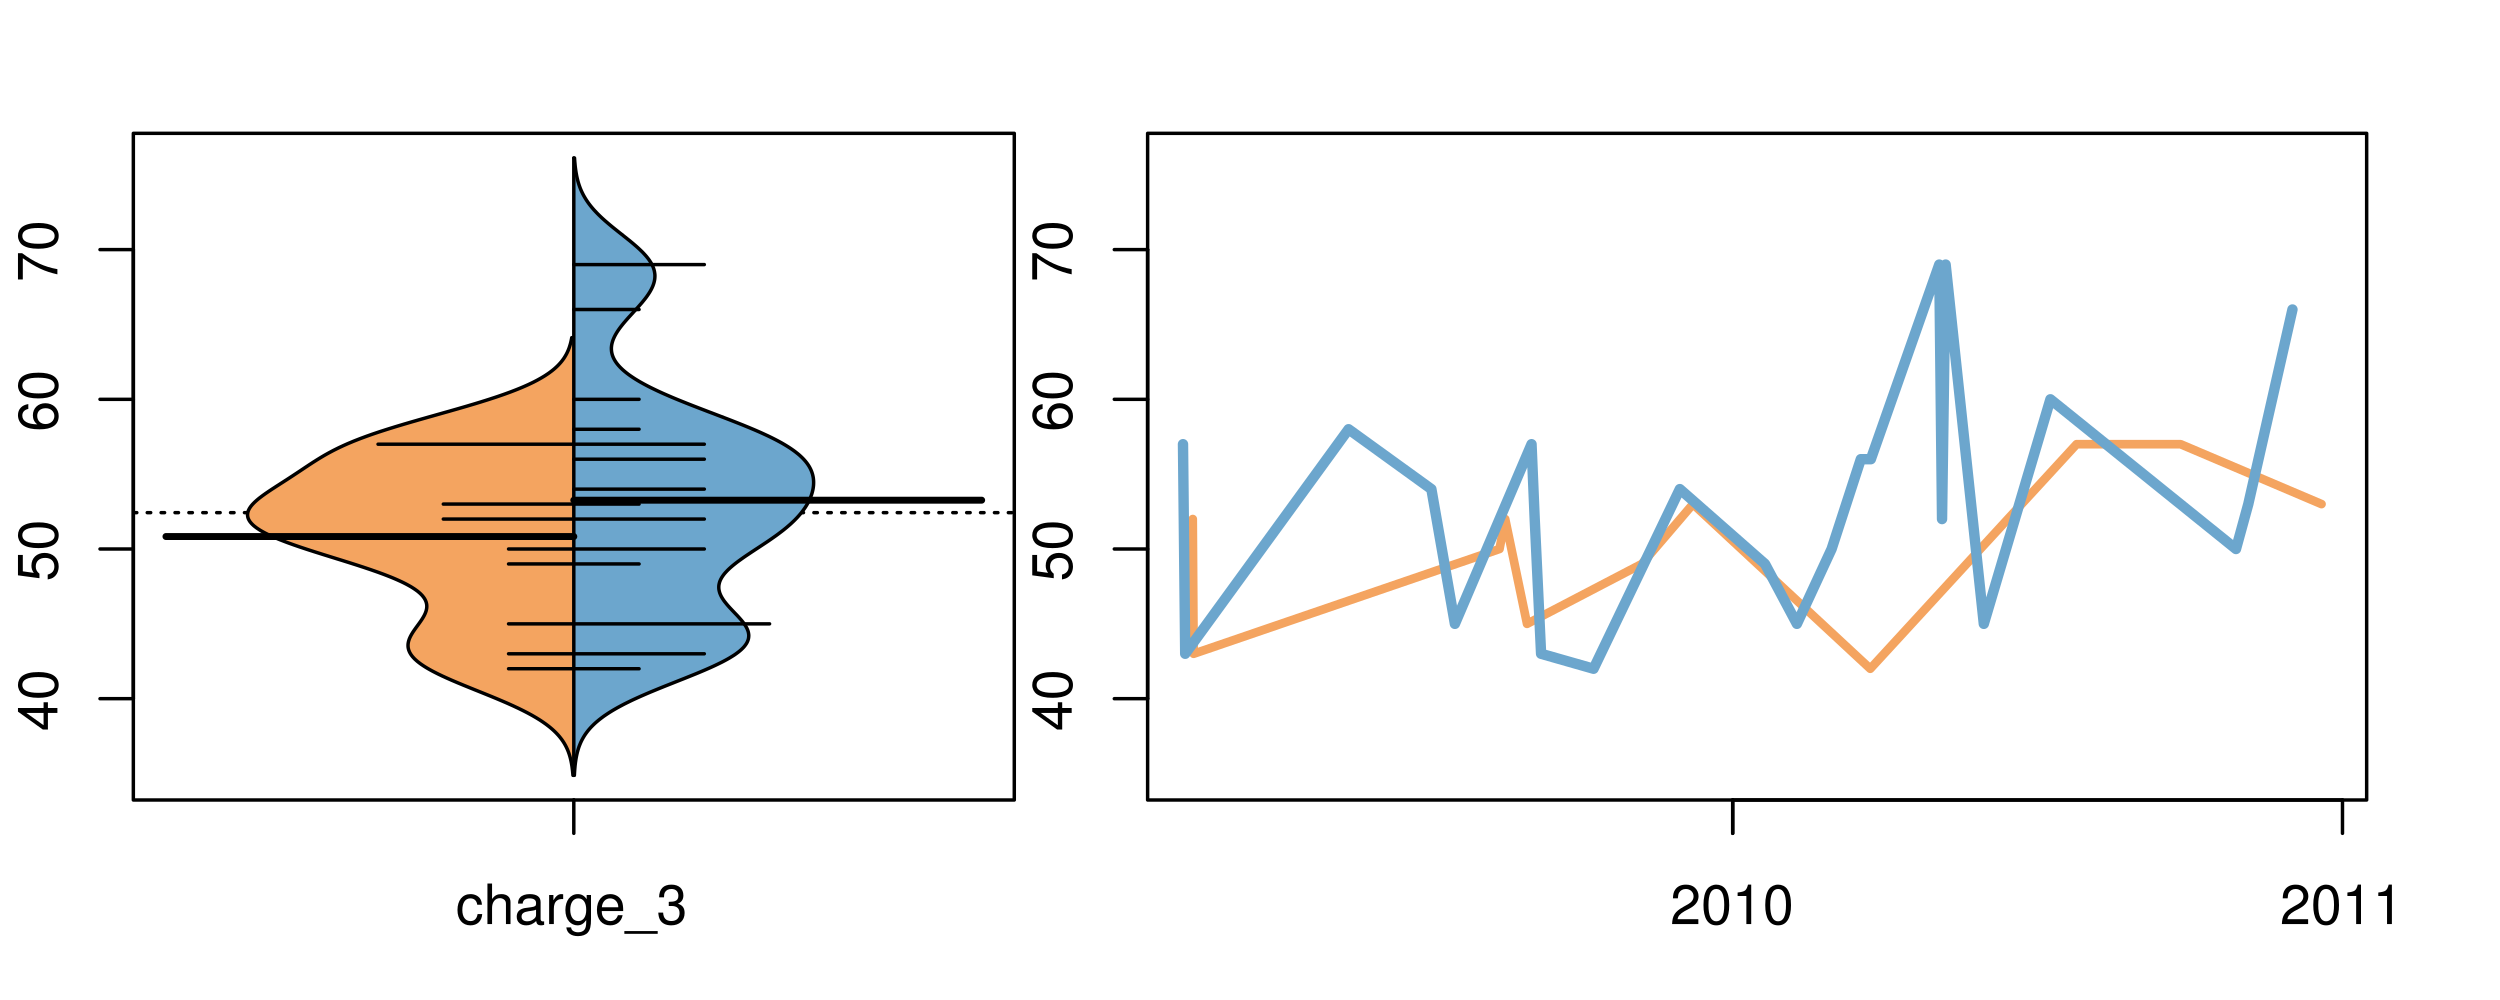 <?xml version="1.0" encoding="UTF-8"?>
<svg xmlns="http://www.w3.org/2000/svg" xmlns:xlink="http://www.w3.org/1999/xlink" width="540pt" height="216pt" viewBox="0 0 540 216" version="1.1">
<defs>
<g>
<symbol overflow="visible" id="glyph0-0">
<path style="stroke:none;" d="M -2.047 -3.922 L 0 -3.922 L 0 -4.984 L -2.047 -4.984 L -2.047 -6.234 L -2.984 -6.234 L -2.984 -4.984 L -8.516 -4.984 L -8.516 -4.203 L -3.156 -0.344 L -2.047 -0.344 Z M -2.984 -3.922 L -2.984 -1.266 L -6.703 -3.922 Z M -2.984 -3.922 "/>
</symbol>
<symbol overflow="visible" id="glyph0-1">
<path style="stroke:none;" d="M -8.516 -3.297 C -8.516 -2.516 -8.156 -1.781 -7.578 -1.344 C -6.828 -0.797 -5.688 -0.516 -4.109 -0.516 C -1.25 -0.516 0.281 -1.469 0.281 -3.297 C 0.281 -5.094 -1.25 -6.078 -4.047 -6.078 C -5.703 -6.078 -6.797 -5.812 -7.578 -5.25 C -8.172 -4.812 -8.516 -4.109 -8.516 -3.297 Z M -7.578 -3.297 C -7.578 -4.438 -6.422 -5 -4.141 -5 C -1.734 -5 -0.594 -4.453 -0.594 -3.281 C -0.594 -2.156 -1.781 -1.594 -4.109 -1.594 C -6.438 -1.594 -7.578 -2.156 -7.578 -3.297 Z M -7.578 -3.297 "/>
</symbol>
<symbol overflow="visible" id="glyph0-2">
<path style="stroke:none;" d="M -8.516 -5.719 L -8.516 -1.312 L -3.875 -0.688 L -3.875 -1.656 C -4.469 -2.141 -4.672 -2.562 -4.672 -3.219 C -4.672 -4.359 -3.891 -5.078 -2.625 -5.078 C -1.406 -5.078 -0.656 -4.375 -0.656 -3.219 C -0.656 -2.297 -1.125 -1.734 -2.094 -1.469 L -2.094 -0.422 C -1.391 -0.562 -1.062 -0.688 -0.75 -0.938 C -0.094 -1.422 0.281 -2.281 0.281 -3.234 C 0.281 -4.953 -0.969 -6.156 -2.766 -6.156 C -4.453 -6.156 -5.609 -5.047 -5.609 -3.406 C -5.609 -2.812 -5.453 -2.328 -5.094 -1.844 L -7.469 -2.172 L -7.469 -5.719 Z M -8.516 -5.719 "/>
</symbol>
<symbol overflow="visible" id="glyph0-3">
<path style="stroke:none;" d="M -6.281 -5.969 C -7.688 -5.766 -8.516 -4.859 -8.516 -3.562 C -8.516 -2.625 -8.047 -1.781 -7.297 -1.281 C -6.469 -0.75 -5.422 -0.516 -3.875 -0.516 C -2.453 -0.516 -1.531 -0.734 -0.781 -1.234 C -0.094 -1.688 0.281 -2.438 0.281 -3.375 C 0.281 -4.984 -0.922 -6.156 -2.594 -6.156 C -4.172 -6.156 -5.297 -5.078 -5.297 -3.547 C -5.297 -2.719 -4.969 -2.047 -4.344 -1.594 C -6.422 -1.609 -7.578 -2.281 -7.578 -3.484 C -7.578 -4.234 -7.109 -4.75 -6.281 -4.922 Z M -4.359 -3.422 C -4.359 -4.438 -3.641 -5.078 -2.516 -5.078 C -1.438 -5.078 -0.656 -4.359 -0.656 -3.391 C -0.656 -2.406 -1.469 -1.656 -2.562 -1.656 C -3.625 -1.656 -4.359 -2.375 -4.359 -3.422 Z M -4.359 -3.422 "/>
</symbol>
<symbol overflow="visible" id="glyph0-4">
<path style="stroke:none;" d="M -8.516 -6.234 L -8.516 -0.547 L -7.469 -0.547 L -7.469 -5.141 C -4.578 -3.125 -2.797 -2.297 0 -1.656 L 0 -2.781 C -2.719 -3.25 -5.062 -4.312 -7.625 -6.234 Z M -8.516 -6.234 "/>
</symbol>
<symbol overflow="visible" id="glyph0-5">
<path style="stroke:none;" d="M -8.75 -5.938 L -8.75 -4.938 L -5.5 -4.938 C -6.125 -4.531 -6.469 -3.859 -6.469 -3.016 C -6.469 -1.375 -5.156 -0.312 -3.156 -0.312 C -1.031 -0.312 0.281 -1.359 0.281 -3.047 C 0.281 -3.906 -0.047 -4.516 -0.828 -5.047 L 0 -5.047 L 0 -5.938 Z M -5.531 -3.188 C -5.531 -4.266 -4.578 -4.938 -3.078 -4.938 C -1.625 -4.938 -0.656 -4.25 -0.656 -3.188 C -0.656 -2.094 -1.625 -1.359 -3.094 -1.359 C -4.562 -1.359 -5.531 -2.094 -5.531 -3.188 Z M -5.531 -3.188 "/>
</symbol>
<symbol overflow="visible" id="glyph0-6">
<path style="stroke:none;" d="M -6.281 -3.094 L -6.281 -2.047 L -7.266 -2.047 C -7.688 -2.047 -7.906 -2.297 -7.906 -2.75 C -7.906 -2.828 -7.906 -2.875 -7.891 -3.094 L -8.719 -3.094 C -8.766 -2.875 -8.781 -2.734 -8.781 -2.531 C -8.781 -1.609 -8.25 -1.062 -7.359 -1.062 L -6.281 -1.062 L -6.281 -0.219 L -5.469 -0.219 L -5.469 -1.062 L 0 -1.062 L 0 -2.047 L -5.469 -2.047 L -5.469 -3.094 Z M -6.281 -3.094 "/>
</symbol>
<symbol overflow="visible" id="glyph0-7">
<path style="stroke:none;" d="M 1.516 -6.938 L 1.516 0.266 L 2.109 0.266 L 2.109 -6.938 Z M 1.516 -6.938 "/>
</symbol>
<symbol overflow="visible" id="glyph0-8">
<path style="stroke:none;" d="M -6.469 -3.266 C -6.469 -1.5 -5.203 -0.438 -3.094 -0.438 C -0.984 -0.438 0.281 -1.484 0.281 -3.281 C 0.281 -5.047 -0.984 -6.125 -3.047 -6.125 C -5.219 -6.125 -6.469 -5.078 -6.469 -3.266 Z M -5.547 -3.281 C -5.547 -4.406 -4.625 -5.078 -3.062 -5.078 C -1.578 -5.078 -0.641 -4.375 -0.641 -3.281 C -0.641 -2.156 -1.578 -1.469 -3.094 -1.469 C -4.609 -1.469 -5.547 -2.156 -5.547 -3.281 Z M -5.547 -3.281 "/>
</symbol>
<symbol overflow="visible" id="glyph0-9">
<path style="stroke:none;" d="M -8.75 -1.828 L -8.75 -0.812 L 0 -0.812 L 0 -1.828 Z M -8.75 -1.828 "/>
</symbol>
<symbol overflow="visible" id="glyph0-10">
<path style="stroke:none;" d="M -1.25 -2.297 L -1.25 -1.047 L 0 -1.047 L 0 -2.297 Z M -1.25 -2.297 "/>
</symbol>
<symbol overflow="visible" id="glyph0-11">
<path style="stroke:none;" d="M -3.906 -2.656 L -3.906 -3.234 C -3.906 -4.391 -3.391 -4.984 -2.359 -4.984 C -1.297 -4.984 -0.656 -4.328 -0.656 -3.234 C -0.656 -2.078 -1.234 -1.516 -2.469 -1.438 L -2.469 -0.391 C -1.781 -0.438 -1.344 -0.547 -0.953 -0.75 C -0.141 -1.188 0.281 -2.031 0.281 -3.188 C 0.281 -4.938 -0.766 -6.078 -2.375 -6.078 C -3.453 -6.078 -4.062 -5.656 -4.406 -4.625 C -4.719 -5.422 -5.312 -5.812 -6.172 -5.812 C -7.625 -5.812 -8.516 -4.844 -8.516 -3.234 C -8.516 -1.516 -7.578 -0.594 -5.766 -0.562 L -5.766 -1.625 C -6.281 -1.625 -6.562 -1.688 -6.828 -1.812 C -7.297 -2.047 -7.578 -2.578 -7.578 -3.234 C -7.578 -4.172 -7.031 -4.734 -6.125 -4.734 C -5.531 -4.734 -5.172 -4.531 -4.984 -4.062 C -4.859 -3.766 -4.812 -3.391 -4.797 -2.656 Z M -3.906 -2.656 "/>
</symbol>
<symbol overflow="visible" id="glyph0-12">
<path style="stroke:none;" d="M 0 -3.422 L -6.281 -5.828 L -6.281 -4.703 L -1.188 -2.922 L -6.281 -1.25 L -6.281 -0.125 L 0 -2.328 Z M 0 -3.422 "/>
</symbol>
<symbol overflow="visible" id="glyph0-13">
<path style="stroke:none;" d="M -0.594 -6.422 C -0.562 -6.312 -0.562 -6.266 -0.562 -6.203 C -0.562 -5.859 -0.75 -5.656 -1.062 -5.656 L -4.75 -5.656 C -5.875 -5.656 -6.469 -4.844 -6.469 -3.297 C -6.469 -2.391 -6.203 -1.625 -5.734 -1.219 C -5.406 -0.922 -5.047 -0.797 -4.422 -0.781 L -4.422 -1.781 C -5.203 -1.875 -5.547 -2.328 -5.547 -3.266 C -5.547 -4.156 -5.203 -4.672 -4.609 -4.672 L -4.344 -4.672 C -3.922 -4.672 -3.75 -4.422 -3.641 -3.625 C -3.469 -2.203 -3.422 -1.984 -3.266 -1.609 C -2.969 -0.875 -2.406 -0.5 -1.578 -0.5 C -0.438 -0.5 0.281 -1.297 0.281 -2.562 C 0.281 -3.359 0 -4 -0.641 -4.703 C -0.016 -4.781 0.281 -5.094 0.281 -5.734 C 0.281 -5.938 0.25 -6.094 0.172 -6.422 Z M -1.984 -4.672 C -1.641 -4.672 -1.438 -4.578 -1.156 -4.266 C -0.797 -3.859 -0.594 -3.375 -0.594 -2.781 C -0.594 -2 -0.969 -1.547 -1.609 -1.547 C -2.266 -1.547 -2.609 -1.984 -2.766 -3.062 C -2.906 -4.109 -2.953 -4.328 -3.109 -4.672 Z M -1.984 -4.672 "/>
</symbol>
<symbol overflow="visible" id="glyph0-14">
<path style="stroke:none;" d="M 0 -5.781 L -6.281 -5.781 L -6.281 -4.781 L -2.719 -4.781 C -1.438 -4.781 -0.594 -4.109 -0.594 -3.078 C -0.594 -2.281 -1.078 -1.781 -1.844 -1.781 L -6.281 -1.781 L -6.281 -0.781 L -1.438 -0.781 C -0.391 -0.781 0.281 -1.562 0.281 -2.781 C 0.281 -3.703 -0.047 -4.297 -0.875 -4.891 L 0 -4.891 Z M 0 -5.781 "/>
</symbol>
<symbol overflow="visible" id="glyph0-15">
<path style="stroke:none;" d="M -2.812 -6.156 C -3.766 -6.156 -4.344 -6.078 -4.812 -5.906 C -5.844 -5.5 -6.469 -4.531 -6.469 -3.359 C -6.469 -1.609 -5.125 -0.484 -3.062 -0.484 C -1 -0.484 0.281 -1.578 0.281 -3.344 C 0.281 -4.781 -0.547 -5.766 -1.906 -6.031 L -1.906 -5.016 C -1.078 -4.734 -0.641 -4.172 -0.641 -3.375 C -0.641 -2.734 -0.938 -2.203 -1.469 -1.859 C -1.828 -1.625 -2.188 -1.531 -2.812 -1.531 Z M -3.625 -1.547 C -4.781 -1.625 -5.547 -2.344 -5.547 -3.344 C -5.547 -4.328 -4.734 -5.094 -3.703 -5.094 C -3.672 -5.094 -3.641 -5.094 -3.625 -5.078 Z M -3.625 -1.547 "/>
</symbol>
<symbol overflow="visible" id="glyph1-0">
<path style="stroke:none;" d="M 5.656 -4.172 C 5.609 -4.781 5.469 -5.188 5.234 -5.531 C 4.797 -6.125 4.047 -6.469 3.172 -6.469 C 1.469 -6.469 0.375 -5.125 0.375 -3.031 C 0.375 -1.016 1.453 0.281 3.156 0.281 C 4.656 0.281 5.609 -0.625 5.719 -2.156 L 4.719 -2.156 C 4.547 -1.156 4.031 -0.641 3.188 -0.641 C 2.078 -0.641 1.422 -1.547 1.422 -3.031 C 1.422 -4.609 2.062 -5.547 3.156 -5.547 C 4 -5.547 4.531 -5.047 4.641 -4.172 Z M 5.656 -4.172 "/>
</symbol>
<symbol overflow="visible" id="glyph1-1">
<path style="stroke:none;" d="M 0.844 -8.75 L 0.844 0 L 1.844 0 L 1.844 -3.469 C 1.844 -4.75 2.516 -5.594 3.547 -5.594 C 3.859 -5.594 4.188 -5.484 4.422 -5.297 C 4.719 -5.094 4.844 -4.797 4.844 -4.359 L 4.844 0 L 5.828 0 L 5.828 -4.75 C 5.828 -5.812 5.078 -6.469 3.859 -6.469 C 2.969 -6.469 2.422 -6.188 1.844 -5.422 L 1.844 -8.75 Z M 0.844 -8.75 "/>
</symbol>
<symbol overflow="visible" id="glyph1-2">
<path style="stroke:none;" d="M 6.422 -0.594 C 6.312 -0.562 6.266 -0.562 6.203 -0.562 C 5.859 -0.562 5.656 -0.75 5.656 -1.062 L 5.656 -4.75 C 5.656 -5.875 4.844 -6.469 3.297 -6.469 C 2.391 -6.469 1.625 -6.203 1.219 -5.734 C 0.922 -5.406 0.797 -5.047 0.781 -4.422 L 1.781 -4.422 C 1.875 -5.203 2.328 -5.547 3.266 -5.547 C 4.156 -5.547 4.672 -5.203 4.672 -4.609 L 4.672 -4.344 C 4.672 -3.922 4.422 -3.75 3.625 -3.641 C 2.203 -3.469 1.984 -3.422 1.609 -3.266 C 0.875 -2.969 0.5 -2.406 0.5 -1.578 C 0.5 -0.438 1.297 0.281 2.562 0.281 C 3.359 0.281 4 0 4.703 -0.641 C 4.781 -0.016 5.094 0.281 5.734 0.281 C 5.938 0.281 6.094 0.25 6.422 0.172 Z M 4.672 -1.984 C 4.672 -1.641 4.578 -1.438 4.266 -1.156 C 3.859 -0.797 3.375 -0.594 2.781 -0.594 C 2 -0.594 1.547 -0.969 1.547 -1.609 C 1.547 -2.266 1.984 -2.609 3.062 -2.766 C 4.109 -2.906 4.328 -2.953 4.672 -3.109 Z M 4.672 -1.984 "/>
</symbol>
<symbol overflow="visible" id="glyph1-3">
<path style="stroke:none;" d="M 0.828 -6.281 L 0.828 0 L 1.844 0 L 1.844 -3.266 C 1.844 -4.156 2.062 -4.75 2.547 -5.094 C 2.859 -5.328 3.156 -5.406 3.859 -5.406 L 3.859 -6.438 C 3.688 -6.453 3.594 -6.469 3.469 -6.469 C 2.812 -6.469 2.328 -6.078 1.75 -5.141 L 1.75 -6.281 Z M 0.828 -6.281 "/>
</symbol>
<symbol overflow="visible" id="glyph1-4">
<path style="stroke:none;" d="M 4.938 -6.281 L 4.938 -5.375 C 4.438 -6.125 3.828 -6.469 3.031 -6.469 C 1.422 -6.469 0.344 -5.078 0.344 -3.031 C 0.344 -2 0.625 -1.156 1.141 -0.562 C 1.609 -0.031 2.281 0.281 2.938 0.281 C 3.734 0.281 4.281 -0.062 4.844 -0.859 L 4.844 -0.531 C 4.844 0.328 4.734 0.844 4.484 1.188 C 4.219 1.562 3.703 1.781 3.094 1.781 C 2.641 1.781 2.234 1.656 1.953 1.438 C 1.734 1.266 1.625 1.094 1.578 0.719 L 0.547 0.719 C 0.656 1.906 1.578 2.609 3.062 2.609 C 4 2.609 4.797 2.312 5.203 1.812 C 5.688 1.234 5.875 0.438 5.875 -1.031 L 5.875 -6.281 Z M 3.125 -5.547 C 4.219 -5.547 4.844 -4.625 4.844 -3.062 C 4.844 -1.562 4.203 -0.641 3.141 -0.641 C 2.047 -0.641 1.391 -1.578 1.391 -3.094 C 1.391 -4.609 2.062 -5.547 3.125 -5.547 Z M 3.125 -5.547 "/>
</symbol>
<symbol overflow="visible" id="glyph1-5">
<path style="stroke:none;" d="M 6.156 -2.812 C 6.156 -3.766 6.078 -4.344 5.906 -4.812 C 5.5 -5.844 4.531 -6.469 3.359 -6.469 C 1.609 -6.469 0.484 -5.125 0.484 -3.062 C 0.484 -1 1.578 0.281 3.344 0.281 C 4.781 0.281 5.766 -0.547 6.031 -1.906 L 5.016 -1.906 C 4.734 -1.078 4.172 -0.641 3.375 -0.641 C 2.734 -0.641 2.203 -0.938 1.859 -1.469 C 1.625 -1.828 1.531 -2.188 1.531 -2.812 Z M 1.547 -3.625 C 1.625 -4.781 2.344 -5.547 3.344 -5.547 C 4.328 -5.547 5.094 -4.734 5.094 -3.703 C 5.094 -3.672 5.094 -3.641 5.078 -3.625 Z M 1.547 -3.625 "/>
</symbol>
<symbol overflow="visible" id="glyph1-6">
<path style="stroke:none;" d="M 6.938 1.516 L -0.266 1.516 L -0.266 2.109 L 6.938 2.109 Z M 6.938 1.516 "/>
</symbol>
<symbol overflow="visible" id="glyph1-7">
<path style="stroke:none;" d="M 2.656 -3.906 L 3.234 -3.906 C 4.391 -3.906 4.984 -3.391 4.984 -2.359 C 4.984 -1.297 4.328 -0.656 3.234 -0.656 C 2.078 -0.656 1.516 -1.234 1.438 -2.469 L 0.391 -2.469 C 0.438 -1.781 0.547 -1.344 0.75 -0.953 C 1.188 -0.141 2.031 0.281 3.188 0.281 C 4.938 0.281 6.078 -0.766 6.078 -2.375 C 6.078 -3.453 5.656 -4.062 4.625 -4.406 C 5.422 -4.719 5.812 -5.312 5.812 -6.172 C 5.812 -7.625 4.844 -8.516 3.234 -8.516 C 1.516 -8.516 0.594 -7.578 0.562 -5.766 L 1.625 -5.766 C 1.625 -6.281 1.688 -6.562 1.812 -6.828 C 2.047 -7.297 2.578 -7.578 3.234 -7.578 C 4.172 -7.578 4.734 -7.031 4.734 -6.125 C 4.734 -5.531 4.531 -5.172 4.062 -4.984 C 3.766 -4.859 3.391 -4.812 2.656 -4.797 Z M 2.656 -3.906 "/>
</symbol>
<symbol overflow="visible" id="glyph1-8">
<path style="stroke:none;" d="M 6.078 -1.047 L 1.594 -1.047 C 1.703 -1.734 2.094 -2.188 3.125 -2.797 L 4.328 -3.438 C 5.516 -4.094 6.125 -4.969 6.125 -6.016 C 6.125 -6.719 5.844 -7.375 5.344 -7.844 C 4.844 -8.297 4.219 -8.516 3.406 -8.516 C 2.328 -8.516 1.531 -8.125 1.062 -7.406 C 0.75 -6.953 0.625 -6.422 0.594 -5.562 L 1.656 -5.562 C 1.688 -6.125 1.766 -6.484 1.906 -6.75 C 2.188 -7.266 2.734 -7.578 3.375 -7.578 C 4.328 -7.578 5.047 -6.906 5.047 -5.984 C 5.047 -5.312 4.656 -4.734 3.906 -4.312 L 2.797 -3.688 C 1.016 -2.672 0.5 -1.875 0.406 0 L 6.078 0 Z M 6.078 -1.047 "/>
</symbol>
<symbol overflow="visible" id="glyph1-9">
<path style="stroke:none;" d="M 3.297 -8.516 C 2.516 -8.516 1.781 -8.156 1.344 -7.578 C 0.797 -6.828 0.516 -5.688 0.516 -4.109 C 0.516 -1.25 1.469 0.281 3.297 0.281 C 5.094 0.281 6.078 -1.25 6.078 -4.047 C 6.078 -5.703 5.812 -6.797 5.25 -7.578 C 4.812 -8.172 4.109 -8.516 3.297 -8.516 Z M 3.297 -7.578 C 4.438 -7.578 5 -6.422 5 -4.141 C 5 -1.734 4.453 -0.594 3.281 -0.594 C 2.156 -0.594 1.594 -1.781 1.594 -4.109 C 1.594 -6.438 2.156 -7.578 3.297 -7.578 Z M 3.297 -7.578 "/>
</symbol>
<symbol overflow="visible" id="glyph1-10">
<path style="stroke:none;" d="M 3.109 -6.062 L 3.109 0 L 4.156 0 L 4.156 -8.516 L 3.469 -8.516 C 3.094 -7.203 2.859 -7.016 1.219 -6.812 L 1.219 -6.062 Z M 3.109 -6.062 "/>
</symbol>
</g>
<clipPath id="clip1">
  <path d="M 28.801 28.801 L 220.086 28.801 L 220.086 173.801 L 28.801 173.801 Z M 28.801 28.801 "/>
</clipPath>
<clipPath id="clip2">
  <path d="M 247.887 28.801 L 512.199 28.801 L 512.199 173.801 L 247.887 173.801 Z M 247.887 28.801 "/>
</clipPath>
<clipPath id="clip3">
  <path d="M 233.484 14.398 L 526.598 14.398 L 526.598 188.199 L 233.484 188.199 Z M 233.484 14.398 "/>
</clipPath>
<clipPath id="clip4">
  <path d="M 247.887 28.801 L 512.199 28.801 L 512.199 173.801 L 247.887 173.801 Z M 247.887 28.801 "/>
</clipPath>
</defs>
<g id="surface526">
<path style="fill:none;stroke-width:0.75;stroke-linecap:round;stroke-linejoin:round;stroke:rgb(0%,0%,0%);stroke-opacity:1;stroke-miterlimit:10;" d="M 28.801 172.801 L 219.086 172.801 L 219.086 28.801 L 28.801 28.801 L 28.801 172.801 "/>
<path style="fill:none;stroke-width:0.75;stroke-linecap:round;stroke-linejoin:round;stroke:rgb(0%,0%,0%);stroke-opacity:1;stroke-miterlimit:10;" d="M 28.801 150.918 L 28.801 53.918 "/>
<path style="fill:none;stroke-width:0.75;stroke-linecap:round;stroke-linejoin:round;stroke:rgb(0%,0%,0%);stroke-opacity:1;stroke-miterlimit:10;" d="M 28.801 150.918 L 21.602 150.918 "/>
<path style="fill:none;stroke-width:0.75;stroke-linecap:round;stroke-linejoin:round;stroke:rgb(0%,0%,0%);stroke-opacity:1;stroke-miterlimit:10;" d="M 28.801 118.582 L 21.602 118.582 "/>
<path style="fill:none;stroke-width:0.75;stroke-linecap:round;stroke-linejoin:round;stroke:rgb(0%,0%,0%);stroke-opacity:1;stroke-miterlimit:10;" d="M 28.801 86.25 L 21.602 86.25 "/>
<path style="fill:none;stroke-width:0.75;stroke-linecap:round;stroke-linejoin:round;stroke:rgb(0%,0%,0%);stroke-opacity:1;stroke-miterlimit:10;" d="M 28.801 53.918 L 21.602 53.918 "/>
<g style="fill:rgb(0%,0%,0%);fill-opacity:1;">
  <use xlink:href="#glyph0-0" x="12.396" y="157.918"/>
  <use xlink:href="#glyph0-1" x="12.396" y="151.246"/>
</g>
<g style="fill:rgb(0%,0%,0%);fill-opacity:1;">
  <use xlink:href="#glyph0-2" x="12.396" y="125.582"/>
  <use xlink:href="#glyph0-1" x="12.396" y="118.91"/>
</g>
<g style="fill:rgb(0%,0%,0%);fill-opacity:1;">
  <use xlink:href="#glyph0-3" x="12.396" y="93.25"/>
  <use xlink:href="#glyph0-1" x="12.396" y="86.578"/>
</g>
<g style="fill:rgb(0%,0%,0%);fill-opacity:1;">
  <use xlink:href="#glyph0-4" x="12.396" y="60.918"/>
  <use xlink:href="#glyph0-1" x="12.396" y="54.246"/>
</g>
<path style="fill:none;stroke-width:0.75;stroke-linecap:round;stroke-linejoin:round;stroke:rgb(0%,0%,0%);stroke-opacity:1;stroke-miterlimit:10;" d="M 123.941 172.801 L 123.941 172.801 "/>
<path style="fill:none;stroke-width:0.75;stroke-linecap:round;stroke-linejoin:round;stroke:rgb(0%,0%,0%);stroke-opacity:1;stroke-miterlimit:10;" d="M 123.941 172.801 L 123.941 180 "/>
<g style="fill:rgb(0%,0%,0%);fill-opacity:1;">
  <use xlink:href="#glyph1-0" x="98.441" y="199.596"/>
  <use xlink:href="#glyph1-1" x="104.441" y="199.596"/>
  <use xlink:href="#glyph1-2" x="111.113" y="199.596"/>
  <use xlink:href="#glyph1-3" x="117.785" y="199.596"/>
  <use xlink:href="#glyph1-4" x="121.781" y="199.596"/>
  <use xlink:href="#glyph1-5" x="128.453" y="199.596"/>
  <use xlink:href="#glyph1-6" x="135.125" y="199.596"/>
  <use xlink:href="#glyph1-7" x="141.797" y="199.596"/>
</g>
<g clip-path="url(#clip1)" clip-rule="nonzero">
<path style="fill:none;stroke-width:0.75;stroke-linecap:round;stroke-linejoin:round;stroke:rgb(0%,0%,0%);stroke-opacity:1;stroke-dasharray:0.75,2.25;stroke-miterlimit:10;" d="M 28.801 110.73 L 219.086 110.73 "/>
<path style=" stroke:none;fill-rule:nonzero;fill:rgb(95.686%,64.314%,37.647%);fill-opacity:1;" d="M 123.941 72.934 L 123.496 72.934 L 123.465 73.117 L 123.43 73.305 L 123.352 73.672 L 123.309 73.859 L 123.266 74.043 L 123.215 74.227 L 123.164 74.414 L 123.109 74.598 L 123.051 74.781 L 122.992 74.969 L 122.93 75.152 L 122.859 75.34 L 122.789 75.523 L 122.711 75.707 L 122.629 75.895 L 122.547 76.078 L 122.457 76.262 L 122.363 76.449 L 122.262 76.633 L 122.156 76.816 L 122.047 77.004 L 121.93 77.188 L 121.812 77.375 L 121.684 77.559 L 121.547 77.742 L 121.41 77.93 L 121.262 78.113 L 121.109 78.297 L 120.945 78.484 L 120.777 78.668 L 120.605 78.852 L 120.418 79.039 L 120.227 79.223 L 120.027 79.406 L 119.82 79.594 L 119.605 79.777 L 119.375 79.965 L 119.145 80.148 L 118.898 80.332 L 118.645 80.52 L 118.387 80.703 L 118.109 80.887 L 117.828 81.074 L 117.539 81.258 L 117.234 81.441 L 116.922 81.629 L 116.598 81.812 L 116.266 81.996 L 115.922 82.184 L 115.566 82.367 L 115.203 82.555 L 114.824 82.738 L 114.438 82.922 L 114.039 83.109 L 113.629 83.293 L 113.211 83.477 L 112.777 83.664 L 112.336 83.848 L 111.887 84.031 L 111.418 84.219 L 110.945 84.402 L 110.461 84.59 L 109.965 84.773 L 109.465 84.957 L 108.945 85.145 L 108.422 85.328 L 107.887 85.512 L 107.344 85.699 L 106.793 85.883 L 106.227 86.066 L 105.656 86.254 L 105.078 86.438 L 104.492 86.621 L 103.898 86.809 L 103.297 86.992 L 102.688 87.18 L 102.074 87.363 L 101.453 87.547 L 100.828 87.734 L 100.195 87.918 L 99.559 88.102 L 98.918 88.289 L 97.629 88.656 L 96.977 88.844 L 96.328 89.027 L 95.672 89.211 L 95.02 89.398 L 94.363 89.582 L 93.707 89.77 L 93.055 89.953 L 92.398 90.137 L 91.75 90.324 L 91.098 90.508 L 90.449 90.691 L 89.809 90.879 L 89.164 91.062 L 88.531 91.246 L 87.898 91.434 L 87.27 91.617 L 86.648 91.805 L 86.031 91.988 L 85.426 92.172 L 84.824 92.359 L 84.227 92.543 L 83.641 92.727 L 83.059 92.914 L 82.488 93.098 L 81.926 93.281 L 81.367 93.469 L 80.824 93.652 L 80.285 93.836 L 79.762 94.023 L 79.242 94.207 L 78.734 94.395 L 78.238 94.578 L 77.746 94.762 L 77.27 94.949 L 76.801 95.133 L 76.34 95.316 L 75.895 95.504 L 75.453 95.688 L 75.023 95.871 L 74.602 96.059 L 74.188 96.242 L 73.789 96.43 L 73.395 96.613 L 73.012 96.797 L 72.637 96.984 L 72.266 97.168 L 71.906 97.352 L 71.555 97.539 L 71.207 97.723 L 70.871 97.906 L 70.535 98.094 L 70.211 98.277 L 69.891 98.461 L 69.578 98.648 L 69.27 98.832 L 68.961 99.02 L 68.367 99.387 L 68.074 99.574 L 67.781 99.758 L 67.496 99.941 L 67.211 100.129 L 66.926 100.312 L 66.645 100.496 L 66.367 100.684 L 66.086 100.867 L 65.809 101.051 L 65.531 101.238 L 65.254 101.422 L 64.977 101.609 L 64.422 101.977 L 64.141 102.164 L 63.863 102.348 L 63.582 102.531 L 63.301 102.719 L 62.738 103.086 L 62.453 103.273 L 62.168 103.457 L 61.883 103.645 L 61.594 103.828 L 61.309 104.012 L 61.02 104.199 L 60.73 104.383 L 60.445 104.566 L 60.156 104.754 L 59.867 104.938 L 59.582 105.121 L 59.297 105.309 L 59.012 105.492 L 58.73 105.676 L 58.449 105.863 L 58.172 106.047 L 57.898 106.234 L 57.359 106.602 L 57.098 106.789 L 56.84 106.973 L 56.59 107.156 L 56.344 107.344 L 56.102 107.527 L 55.871 107.711 L 55.645 107.898 L 55.43 108.082 L 55.223 108.27 L 55.02 108.453 L 54.836 108.637 L 54.652 108.824 L 54.484 109.008 L 54.328 109.191 L 54.18 109.379 L 54.051 109.562 L 53.93 109.746 L 53.82 109.934 L 53.73 110.117 L 53.645 110.301 L 53.582 110.488 L 53.531 110.672 L 53.492 110.859 L 53.477 111.043 L 53.465 111.227 L 53.48 111.414 L 53.508 111.598 L 53.547 111.781 L 53.613 111.969 L 53.688 112.152 L 53.781 112.336 L 53.895 112.523 L 54.016 112.707 L 54.168 112.891 L 54.328 113.078 L 54.508 113.262 L 54.703 113.449 L 54.914 113.633 L 55.148 113.816 L 55.395 114.004 L 55.66 114.188 L 55.941 114.371 L 56.234 114.559 L 56.551 114.742 L 56.879 114.926 L 57.223 115.113 L 57.586 115.297 L 57.957 115.484 L 58.352 115.668 L 58.754 115.852 L 59.168 116.039 L 59.602 116.223 L 60.043 116.406 L 60.504 116.594 L 60.973 116.777 L 61.449 116.961 L 61.941 117.148 L 62.441 117.332 L 62.957 117.516 L 63.477 117.703 L 64.008 117.887 L 64.547 118.074 L 65.094 118.258 L 65.648 118.441 L 66.211 118.629 L 66.773 118.812 L 67.348 118.996 L 67.926 119.184 L 68.508 119.367 L 69.094 119.551 L 69.68 119.738 L 70.27 119.922 L 70.863 120.105 L 71.457 120.293 L 72.051 120.477 L 72.648 120.664 L 73.836 121.031 L 74.426 121.219 L 75.016 121.402 L 75.602 121.586 L 76.184 121.773 L 76.762 121.957 L 77.336 122.141 L 77.902 122.328 L 78.469 122.512 L 79.023 122.699 L 79.574 122.883 L 80.117 123.066 L 80.652 123.254 L 81.18 123.438 L 81.699 123.621 L 82.207 123.809 L 82.707 123.992 L 83.195 124.176 L 83.676 124.363 L 84.145 124.547 L 84.602 124.73 L 85.051 124.918 L 85.48 125.102 L 85.906 125.289 L 86.312 125.473 L 86.711 125.656 L 87.098 125.844 L 87.465 126.027 L 87.82 126.211 L 88.164 126.398 L 88.492 126.582 L 88.812 126.766 L 89.109 126.953 L 89.398 127.137 L 89.672 127.324 L 89.93 127.508 L 90.18 127.691 L 90.406 127.879 L 90.621 128.062 L 90.824 128.246 L 91.008 128.434 L 91.184 128.617 L 91.336 128.801 L 91.48 128.988 L 91.613 129.172 L 91.727 129.355 L 91.832 129.543 L 91.918 129.727 L 91.996 129.914 L 92.059 130.098 L 92.105 130.281 L 92.148 130.469 L 92.172 130.652 L 92.184 130.836 L 92.188 131.023 L 92.176 131.207 L 92.16 131.391 L 92.129 131.578 L 92.043 131.945 L 91.98 132.133 L 91.914 132.316 L 91.84 132.504 L 91.668 132.871 L 91.566 133.059 L 91.465 133.242 L 91.355 133.426 L 91.242 133.613 L 91.125 133.797 L 91 133.98 L 90.875 134.168 L 90.746 134.352 L 90.613 134.539 L 90.348 134.906 L 90.211 135.094 L 90.078 135.277 L 89.941 135.461 L 89.809 135.648 L 89.676 135.832 L 89.547 136.016 L 89.418 136.203 L 89.293 136.387 L 89.172 136.57 L 89.059 136.758 L 88.945 136.941 L 88.836 137.129 L 88.641 137.496 L 88.555 137.684 L 88.473 137.867 L 88.398 138.051 L 88.336 138.238 L 88.277 138.422 L 88.23 138.605 L 88.191 138.793 L 88.16 138.977 L 88.141 139.16 L 88.133 139.348 L 88.133 139.531 L 88.145 139.719 L 88.164 139.902 L 88.203 140.086 L 88.246 140.273 L 88.301 140.457 L 88.375 140.641 L 88.453 140.828 L 88.547 141.012 L 88.652 141.195 L 88.77 141.383 L 88.902 141.566 L 89.043 141.754 L 89.199 141.938 L 89.367 142.121 L 89.543 142.309 L 89.738 142.492 L 89.941 142.676 L 90.156 142.863 L 90.387 143.047 L 90.625 143.23 L 90.879 143.418 L 91.145 143.602 L 91.418 143.785 L 91.707 143.973 L 92 144.156 L 92.312 144.344 L 92.629 144.527 L 92.957 144.711 L 93.297 144.898 L 93.645 145.082 L 94.004 145.266 L 94.371 145.453 L 94.742 145.637 L 95.129 145.82 L 95.516 146.008 L 95.918 146.191 L 96.324 146.379 L 96.734 146.562 L 97.152 146.746 L 97.574 146.934 L 98.004 147.117 L 98.438 147.301 L 98.875 147.488 L 99.766 147.855 L 100.215 148.043 L 101.121 148.41 L 101.578 148.598 L 102.035 148.781 L 102.492 148.969 L 102.953 149.152 L 103.41 149.336 L 103.871 149.523 L 104.785 149.891 L 105.242 150.078 L 106.148 150.445 L 106.598 150.633 L 107.043 150.816 L 107.484 151 L 107.926 151.188 L 108.359 151.371 L 108.793 151.559 L 109.219 151.742 L 109.641 151.926 L 110.059 152.113 L 110.469 152.297 L 110.875 152.48 L 111.273 152.668 L 111.668 152.852 L 112.059 153.035 L 112.438 153.223 L 112.812 153.406 L 113.184 153.594 L 113.543 153.777 L 113.898 153.961 L 114.246 154.148 L 114.586 154.332 L 114.922 154.516 L 115.246 154.703 L 115.562 154.887 L 115.875 155.07 L 116.176 155.258 L 116.477 155.441 L 116.762 155.625 L 117.043 155.812 L 117.316 155.996 L 117.582 156.184 L 117.844 156.367 L 118.09 156.551 L 118.336 156.738 L 118.574 156.922 L 118.801 157.105 L 119.023 157.293 L 119.238 157.477 L 119.445 157.66 L 119.648 157.848 L 119.84 158.031 L 120.031 158.219 L 120.211 158.402 L 120.383 158.586 L 120.555 158.773 L 120.715 158.957 L 120.871 159.141 L 121.02 159.328 L 121.164 159.512 L 121.305 159.695 L 121.438 159.883 L 121.688 160.25 L 121.805 160.438 L 121.918 160.621 L 122.023 160.809 L 122.125 160.992 L 122.223 161.176 L 122.316 161.363 L 122.406 161.547 L 122.492 161.73 L 122.574 161.918 L 122.652 162.102 L 122.723 162.285 L 122.797 162.473 L 122.859 162.656 L 122.926 162.84 L 122.984 163.027 L 123.043 163.211 L 123.098 163.398 L 123.148 163.582 L 123.195 163.766 L 123.242 163.953 L 123.328 164.32 L 123.367 164.508 L 123.438 164.875 L 123.469 165.062 L 123.5 165.246 L 123.531 165.434 L 123.559 165.617 L 123.582 165.801 L 123.605 165.988 L 123.652 166.355 L 123.672 166.543 L 123.691 166.727 L 123.707 166.91 L 123.727 167.098 L 123.742 167.281 L 123.754 167.465 L 123.941 167.465 Z M 123.941 72.934 "/>
<path style="fill:none;stroke-width:0.75;stroke-linecap:round;stroke-linejoin:round;stroke:rgb(0%,0%,0%);stroke-opacity:1;stroke-miterlimit:10;" d="M 123.941 72.934 L 123.496 72.934 L 123.465 73.117 L 123.43 73.305 L 123.352 73.672 L 123.309 73.859 L 123.266 74.043 L 123.215 74.227 L 123.164 74.414 L 123.109 74.598 L 123.051 74.781 L 122.992 74.969 L 122.93 75.152 L 122.859 75.34 L 122.789 75.523 L 122.711 75.707 L 122.629 75.895 L 122.547 76.078 L 122.457 76.262 L 122.363 76.449 L 122.262 76.633 L 122.156 76.816 L 122.047 77.004 L 121.93 77.188 L 121.812 77.375 L 121.684 77.559 L 121.547 77.742 L 121.41 77.93 L 121.262 78.113 L 121.109 78.297 L 120.945 78.484 L 120.777 78.668 L 120.605 78.852 L 120.418 79.039 L 120.227 79.223 L 120.027 79.406 L 119.82 79.594 L 119.605 79.777 L 119.375 79.965 L 119.145 80.148 L 118.898 80.332 L 118.645 80.52 L 118.387 80.703 L 118.109 80.887 L 117.828 81.074 L 117.539 81.258 L 117.234 81.441 L 116.922 81.629 L 116.598 81.812 L 116.266 81.996 L 115.922 82.184 L 115.566 82.367 L 115.203 82.555 L 114.824 82.738 L 114.438 82.922 L 114.039 83.109 L 113.629 83.293 L 113.211 83.477 L 112.777 83.664 L 112.336 83.848 L 111.887 84.031 L 111.418 84.219 L 110.945 84.402 L 110.461 84.59 L 109.965 84.773 L 109.465 84.957 L 108.945 85.145 L 108.422 85.328 L 107.887 85.512 L 107.344 85.699 L 106.793 85.883 L 106.227 86.066 L 105.656 86.254 L 105.078 86.438 L 104.492 86.621 L 103.898 86.809 L 103.297 86.992 L 102.688 87.18 L 102.074 87.363 L 101.453 87.547 L 100.828 87.734 L 100.195 87.918 L 99.559 88.102 L 98.918 88.289 L 97.629 88.656 L 96.977 88.844 L 96.328 89.027 L 95.672 89.211 L 95.02 89.398 L 94.363 89.582 L 93.707 89.77 L 93.055 89.953 L 92.398 90.137 L 91.75 90.324 L 91.098 90.508 L 90.449 90.691 L 89.809 90.879 L 89.164 91.062 L 88.531 91.246 L 87.898 91.434 L 87.27 91.617 L 86.648 91.805 L 86.031 91.988 L 85.426 92.172 L 84.824 92.359 L 84.227 92.543 L 83.641 92.727 L 83.059 92.914 L 82.488 93.098 L 81.926 93.281 L 81.367 93.469 L 80.824 93.652 L 80.285 93.836 L 79.762 94.023 L 79.242 94.207 L 78.734 94.395 L 78.238 94.578 L 77.746 94.762 L 77.27 94.949 L 76.801 95.133 L 76.34 95.316 L 75.895 95.504 L 75.453 95.688 L 75.023 95.871 L 74.602 96.059 L 74.188 96.242 L 73.789 96.43 L 73.395 96.613 L 73.012 96.797 L 72.637 96.984 L 72.266 97.168 L 71.906 97.352 L 71.555 97.539 L 71.207 97.723 L 70.871 97.906 L 70.535 98.094 L 70.211 98.277 L 69.891 98.461 L 69.578 98.648 L 69.27 98.832 L 68.961 99.02 L 68.367 99.387 L 68.074 99.574 L 67.781 99.758 L 67.496 99.941 L 67.211 100.129 L 66.926 100.312 L 66.645 100.496 L 66.367 100.684 L 66.086 100.867 L 65.809 101.051 L 65.531 101.238 L 65.254 101.422 L 64.977 101.609 L 64.422 101.977 L 64.141 102.164 L 63.863 102.348 L 63.582 102.531 L 63.301 102.719 L 62.738 103.086 L 62.453 103.273 L 62.168 103.457 L 61.883 103.645 L 61.594 103.828 L 61.309 104.012 L 61.02 104.199 L 60.73 104.383 L 60.445 104.566 L 60.156 104.754 L 59.867 104.938 L 59.582 105.121 L 59.297 105.309 L 59.012 105.492 L 58.73 105.676 L 58.449 105.863 L 58.172 106.047 L 57.898 106.234 L 57.359 106.602 L 57.098 106.789 L 56.84 106.973 L 56.59 107.156 L 56.344 107.344 L 56.102 107.527 L 55.871 107.711 L 55.645 107.898 L 55.43 108.082 L 55.223 108.27 L 55.02 108.453 L 54.836 108.637 L 54.652 108.824 L 54.484 109.008 L 54.328 109.191 L 54.18 109.379 L 54.051 109.562 L 53.93 109.746 L 53.82 109.934 L 53.73 110.117 L 53.645 110.301 L 53.582 110.488 L 53.531 110.672 L 53.492 110.859 L 53.477 111.043 L 53.465 111.227 L 53.48 111.414 L 53.508 111.598 L 53.547 111.781 L 53.613 111.969 L 53.688 112.152 L 53.781 112.336 L 53.895 112.523 L 54.016 112.707 L 54.168 112.891 L 54.328 113.078 L 54.508 113.262 L 54.703 113.449 L 54.914 113.633 L 55.148 113.816 L 55.395 114.004 L 55.66 114.188 L 55.941 114.371 L 56.234 114.559 L 56.551 114.742 L 56.879 114.926 L 57.223 115.113 L 57.586 115.297 L 57.957 115.484 L 58.352 115.668 L 58.754 115.852 L 59.168 116.039 L 59.602 116.223 L 60.043 116.406 L 60.504 116.594 L 60.973 116.777 L 61.449 116.961 L 61.941 117.148 L 62.441 117.332 L 62.957 117.516 L 63.477 117.703 L 64.008 117.887 L 64.547 118.074 L 65.094 118.258 L 65.648 118.441 L 66.211 118.629 L 66.773 118.812 L 67.348 118.996 L 67.926 119.184 L 68.508 119.367 L 69.094 119.551 L 69.68 119.738 L 70.27 119.922 L 70.863 120.105 L 71.457 120.293 L 72.051 120.477 L 72.648 120.664 L 73.836 121.031 L 74.426 121.219 L 75.016 121.402 L 75.602 121.586 L 76.184 121.773 L 76.762 121.957 L 77.336 122.141 L 77.902 122.328 L 78.469 122.512 L 79.023 122.699 L 79.574 122.883 L 80.117 123.066 L 80.652 123.254 L 81.18 123.438 L 81.699 123.621 L 82.207 123.809 L 82.707 123.992 L 83.195 124.176 L 83.676 124.363 L 84.145 124.547 L 84.602 124.73 L 85.051 124.918 L 85.48 125.102 L 85.906 125.289 L 86.312 125.473 L 86.711 125.656 L 87.098 125.844 L 87.465 126.027 L 87.82 126.211 L 88.164 126.398 L 88.492 126.582 L 88.812 126.766 L 89.109 126.953 L 89.398 127.137 L 89.672 127.324 L 89.93 127.508 L 90.18 127.691 L 90.406 127.879 L 90.621 128.062 L 90.824 128.246 L 91.008 128.434 L 91.184 128.617 L 91.336 128.801 L 91.48 128.988 L 91.613 129.172 L 91.727 129.355 L 91.832 129.543 L 91.918 129.727 L 91.996 129.914 L 92.059 130.098 L 92.105 130.281 L 92.148 130.469 L 92.172 130.652 L 92.184 130.836 L 92.188 131.023 L 92.176 131.207 L 92.16 131.391 L 92.129 131.578 L 92.043 131.945 L 91.98 132.133 L 91.914 132.316 L 91.84 132.504 L 91.668 132.871 L 91.566 133.059 L 91.465 133.242 L 91.355 133.426 L 91.242 133.613 L 91.125 133.797 L 91 133.98 L 90.875 134.168 L 90.746 134.352 L 90.613 134.539 L 90.348 134.906 L 90.211 135.094 L 90.078 135.277 L 89.941 135.461 L 89.809 135.648 L 89.676 135.832 L 89.547 136.016 L 89.418 136.203 L 89.293 136.387 L 89.172 136.57 L 89.059 136.758 L 88.945 136.941 L 88.836 137.129 L 88.641 137.496 L 88.555 137.684 L 88.473 137.867 L 88.398 138.051 L 88.336 138.238 L 88.277 138.422 L 88.23 138.605 L 88.191 138.793 L 88.16 138.977 L 88.141 139.16 L 88.133 139.348 L 88.133 139.531 L 88.145 139.719 L 88.164 139.902 L 88.203 140.086 L 88.246 140.273 L 88.301 140.457 L 88.375 140.641 L 88.453 140.828 L 88.547 141.012 L 88.652 141.195 L 88.77 141.383 L 88.902 141.566 L 89.043 141.754 L 89.199 141.938 L 89.367 142.121 L 89.543 142.309 L 89.738 142.492 L 89.941 142.676 L 90.156 142.863 L 90.387 143.047 L 90.625 143.23 L 90.879 143.418 L 91.145 143.602 L 91.418 143.785 L 91.707 143.973 L 92 144.156 L 92.312 144.344 L 92.629 144.527 L 92.957 144.711 L 93.297 144.898 L 93.645 145.082 L 94.004 145.266 L 94.371 145.453 L 94.742 145.637 L 95.129 145.82 L 95.516 146.008 L 95.918 146.191 L 96.324 146.379 L 96.734 146.562 L 97.152 146.746 L 97.574 146.934 L 98.004 147.117 L 98.438 147.301 L 98.875 147.488 L 99.766 147.855 L 100.215 148.043 L 101.121 148.41 L 101.578 148.598 L 102.035 148.781 L 102.492 148.969 L 102.953 149.152 L 103.41 149.336 L 103.871 149.523 L 104.785 149.891 L 105.242 150.078 L 106.148 150.445 L 106.598 150.633 L 107.043 150.816 L 107.484 151 L 107.926 151.188 L 108.359 151.371 L 108.793 151.559 L 109.219 151.742 L 109.641 151.926 L 110.059 152.113 L 110.469 152.297 L 110.875 152.48 L 111.273 152.668 L 111.668 152.852 L 112.059 153.035 L 112.438 153.223 L 112.812 153.406 L 113.184 153.594 L 113.543 153.777 L 113.898 153.961 L 114.246 154.148 L 114.586 154.332 L 114.922 154.516 L 115.246 154.703 L 115.562 154.887 L 115.875 155.07 L 116.176 155.258 L 116.477 155.441 L 116.762 155.625 L 117.043 155.812 L 117.316 155.996 L 117.582 156.184 L 117.844 156.367 L 118.09 156.551 L 118.336 156.738 L 118.574 156.922 L 118.801 157.105 L 119.023 157.293 L 119.238 157.477 L 119.445 157.66 L 119.648 157.848 L 119.84 158.031 L 120.031 158.219 L 120.211 158.402 L 120.383 158.586 L 120.555 158.773 L 120.715 158.957 L 120.871 159.141 L 121.02 159.328 L 121.164 159.512 L 121.305 159.695 L 121.438 159.883 L 121.688 160.25 L 121.805 160.438 L 121.918 160.621 L 122.023 160.809 L 122.125 160.992 L 122.223 161.176 L 122.316 161.363 L 122.406 161.547 L 122.492 161.73 L 122.574 161.918 L 122.652 162.102 L 122.723 162.285 L 122.797 162.473 L 122.859 162.656 L 122.926 162.84 L 122.984 163.027 L 123.043 163.211 L 123.098 163.398 L 123.148 163.582 L 123.195 163.766 L 123.242 163.953 L 123.328 164.32 L 123.367 164.508 L 123.438 164.875 L 123.469 165.062 L 123.5 165.246 L 123.531 165.434 L 123.559 165.617 L 123.582 165.801 L 123.605 165.988 L 123.652 166.355 L 123.672 166.543 L 123.691 166.727 L 123.707 166.91 L 123.727 167.098 L 123.742 167.281 L 123.754 167.465 L 123.941 167.465 "/>
<path style=" stroke:none;fill-rule:nonzero;fill:rgb(42.353%,65.098%,80.392%);fill-opacity:1;" d="M 123.941 167.465 L 124.062 167.465 L 124.078 167.207 L 124.09 166.945 L 124.109 166.684 L 124.125 166.422 L 124.145 166.16 L 124.168 165.902 L 124.215 165.379 L 124.277 164.855 L 124.309 164.598 L 124.387 164.074 L 124.43 163.812 L 124.477 163.555 L 124.527 163.293 L 124.582 163.031 L 124.641 162.77 L 124.703 162.508 L 124.773 162.25 L 124.848 161.988 L 124.926 161.727 L 125.012 161.465 L 125.102 161.203 L 125.203 160.945 L 125.309 160.684 L 125.418 160.422 L 125.539 160.16 L 125.668 159.898 L 125.805 159.641 L 125.949 159.379 L 126.105 159.117 L 126.266 158.855 L 126.441 158.594 L 126.625 158.336 L 126.82 158.074 L 127.023 157.812 L 127.242 157.551 L 127.469 157.289 L 127.707 157.031 L 127.965 156.77 L 128.227 156.508 L 128.504 156.246 L 128.797 155.984 L 129.102 155.727 L 129.418 155.465 L 129.754 155.203 L 130.102 154.941 L 130.457 154.68 L 130.836 154.422 L 131.227 154.16 L 131.629 153.898 L 132.047 153.637 L 132.48 153.375 L 132.926 153.117 L 133.387 152.855 L 133.867 152.594 L 134.355 152.332 L 134.855 152.07 L 135.375 151.812 L 135.906 151.551 L 136.445 151.289 L 137.004 151.027 L 137.574 150.766 L 138.148 150.508 L 138.738 150.246 L 139.34 149.984 L 139.949 149.723 L 140.566 149.461 L 141.191 149.203 L 141.824 148.941 L 142.465 148.68 L 143.109 148.418 L 143.762 148.156 L 144.414 147.898 L 145.727 147.375 L 146.387 147.113 L 147.043 146.852 L 147.699 146.594 L 149.004 146.07 L 149.645 145.809 L 150.285 145.551 L 150.918 145.289 L 151.539 145.027 L 152.152 144.766 L 152.754 144.504 L 153.344 144.246 L 153.922 143.984 L 154.484 143.723 L 155.031 143.461 L 155.566 143.199 L 156.082 142.941 L 156.574 142.68 L 157.055 142.418 L 157.516 142.156 L 157.945 141.895 L 158.363 141.637 L 158.762 141.375 L 159.125 141.113 L 159.473 140.852 L 159.801 140.59 L 160.098 140.332 L 160.367 140.07 L 160.621 139.809 L 160.844 139.547 L 161.039 139.285 L 161.215 139.027 L 161.363 138.766 L 161.484 138.504 L 161.582 138.242 L 161.66 137.98 L 161.703 137.723 L 161.727 137.461 L 161.734 137.199 L 161.707 136.938 L 161.664 136.676 L 161.605 136.418 L 161.516 136.156 L 161.41 135.895 L 161.289 135.633 L 161.148 135.371 L 160.992 135.113 L 160.82 134.852 L 160.637 134.59 L 160.438 134.328 L 160.227 134.066 L 160.008 133.809 L 159.777 133.547 L 159.543 133.285 L 159.305 133.023 L 159.059 132.762 L 158.809 132.504 L 158.559 132.242 L 158.312 131.98 L 158.062 131.719 L 157.816 131.457 L 157.578 131.199 L 157.344 130.938 L 157.113 130.676 L 156.895 130.414 L 156.684 130.152 L 156.48 129.895 L 156.293 129.633 L 156.121 129.371 L 155.957 129.109 L 155.809 128.848 L 155.68 128.59 L 155.566 128.328 L 155.465 128.066 L 155.391 127.805 L 155.328 127.547 L 155.281 127.285 L 155.262 127.023 L 155.258 126.762 L 155.27 126.5 L 155.309 126.242 L 155.367 125.98 L 155.438 125.719 L 155.535 125.457 L 155.652 125.195 L 155.785 124.938 L 155.938 124.676 L 156.113 124.414 L 156.301 124.152 L 156.508 123.891 L 156.734 123.633 L 156.977 123.371 L 157.23 123.109 L 157.504 122.848 L 157.793 122.586 L 158.09 122.328 L 158.402 122.066 L 158.727 121.805 L 159.062 121.543 L 159.406 121.281 L 159.762 121.023 L 160.125 120.762 L 160.492 120.5 L 160.871 120.238 L 161.254 119.977 L 161.641 119.719 L 162.422 119.195 L 162.82 118.934 L 163.215 118.672 L 163.613 118.414 L 164.012 118.152 L 165.195 117.367 L 165.586 117.109 L 165.973 116.848 L 166.355 116.586 L 166.73 116.324 L 167.102 116.062 L 167.469 115.805 L 167.832 115.543 L 168.184 115.281 L 168.531 115.02 L 168.875 114.758 L 169.207 114.5 L 169.531 114.238 L 169.852 113.977 L 170.16 113.715 L 170.461 113.453 L 170.758 113.195 L 171.039 112.934 L 171.316 112.672 L 171.586 112.41 L 171.844 112.148 L 172.094 111.891 L 172.336 111.629 L 172.57 111.367 L 172.793 111.105 L 173.012 110.844 L 173.219 110.586 L 173.418 110.324 L 173.609 110.062 L 173.793 109.801 L 173.969 109.543 L 174.133 109.281 L 174.293 109.02 L 174.441 108.758 L 174.582 108.496 L 174.719 108.238 L 174.844 107.977 L 174.961 107.715 L 175.07 107.453 L 175.172 107.191 L 175.266 106.934 L 175.352 106.672 L 175.43 106.41 L 175.496 106.148 L 175.559 105.887 L 175.613 105.629 L 175.656 105.367 L 175.691 105.105 L 175.719 104.844 L 175.734 104.582 L 175.742 104.324 L 175.742 104.062 L 175.73 103.801 L 175.707 103.539 L 175.68 103.277 L 175.637 103.02 L 175.582 102.758 L 175.52 102.496 L 175.441 102.234 L 175.355 101.973 L 175.258 101.715 L 175.145 101.453 L 175.016 101.191 L 174.879 100.93 L 174.727 100.668 L 174.559 100.41 L 174.379 100.148 L 174.184 99.887 L 173.973 99.625 L 173.746 99.363 L 173.508 99.105 L 173.25 98.844 L 172.977 98.582 L 172.691 98.32 L 172.383 98.059 L 172.059 97.801 L 171.727 97.539 L 171.367 97.277 L 170.996 97.016 L 170.609 96.754 L 170.207 96.496 L 169.785 96.234 L 169.348 95.973 L 168.898 95.711 L 168.426 95.449 L 167.945 95.191 L 167.445 94.93 L 166.93 94.668 L 166.402 94.406 L 165.859 94.145 L 165.301 93.887 L 164.734 93.625 L 164.156 93.363 L 163.559 93.102 L 162.953 92.84 L 162.34 92.582 L 161.715 92.32 L 161.078 92.059 L 160.438 91.797 L 159.789 91.539 L 159.129 91.277 L 158.465 91.016 L 157.797 90.754 L 157.121 90.492 L 156.445 90.234 L 155.766 89.973 L 153.715 89.188 L 153.027 88.93 L 152.348 88.668 L 151.664 88.406 L 150.984 88.145 L 150.312 87.883 L 149.641 87.625 L 148.973 87.363 L 148.312 87.102 L 147.66 86.84 L 147.012 86.578 L 146.375 86.32 L 145.742 86.059 L 145.121 85.797 L 144.508 85.535 L 143.906 85.273 L 143.316 85.016 L 142.738 84.754 L 142.168 84.492 L 141.613 84.23 L 141.07 83.969 L 140.543 83.711 L 140.023 83.449 L 139.527 83.188 L 139.039 82.926 L 138.566 82.664 L 138.109 82.406 L 137.672 82.145 L 137.242 81.883 L 136.836 81.621 L 136.441 81.359 L 136.066 81.102 L 135.703 80.84 L 135.363 80.578 L 135.035 80.316 L 134.723 80.055 L 134.434 79.797 L 134.16 79.535 L 133.898 79.273 L 133.66 79.012 L 133.438 78.75 L 133.23 78.492 L 133.043 78.23 L 132.871 77.969 L 132.715 77.707 L 132.578 77.445 L 132.457 77.188 L 132.352 76.926 L 132.262 76.664 L 132.191 76.402 L 132.133 76.141 L 132.094 75.883 L 132.07 75.621 L 132.059 75.359 L 132.059 75.098 L 132.082 74.836 L 132.113 74.578 L 132.16 74.316 L 132.223 74.055 L 132.297 73.793 L 132.379 73.531 L 132.48 73.273 L 132.59 73.012 L 132.711 72.75 L 132.844 72.488 L 132.984 72.23 L 133.137 71.969 L 133.297 71.707 L 133.469 71.445 L 133.648 71.184 L 133.832 70.926 L 134.027 70.664 L 134.23 70.402 L 134.438 70.141 L 134.648 69.879 L 134.867 69.621 L 135.09 69.359 L 135.316 69.098 L 135.547 68.836 L 135.781 68.574 L 136.016 68.316 L 136.969 67.27 L 137.207 67.012 L 137.445 66.75 L 137.914 66.227 L 138.145 65.965 L 138.371 65.707 L 138.598 65.445 L 138.816 65.184 L 139.238 64.66 L 139.441 64.402 L 139.637 64.141 L 139.824 63.879 L 140.004 63.617 L 140.176 63.355 L 140.34 63.098 L 140.492 62.836 L 140.637 62.574 L 140.77 62.312 L 140.895 62.051 L 141.008 61.793 L 141.105 61.531 L 141.195 61.27 L 141.273 61.008 L 141.336 60.746 L 141.387 60.488 L 141.426 60.227 L 141.449 59.965 L 141.461 59.703 L 141.461 59.441 L 141.441 59.184 L 141.406 58.922 L 141.363 58.66 L 141.305 58.398 L 141.23 58.137 L 141.145 57.879 L 141.043 57.617 L 140.922 57.355 L 140.797 57.094 L 140.652 56.832 L 140.492 56.574 L 140.324 56.312 L 140.145 56.051 L 139.945 55.789 L 139.738 55.527 L 139.523 55.27 L 139.289 55.008 L 139.047 54.746 L 138.801 54.484 L 138.539 54.227 L 138.266 53.965 L 137.988 53.703 L 137.703 53.441 L 137.41 53.18 L 137.109 52.922 L 136.805 52.66 L 136.492 52.398 L 136.176 52.137 L 135.855 51.875 L 135.531 51.617 L 134.219 50.57 L 133.887 50.312 L 132.902 49.527 L 132.578 49.266 L 132.258 49.008 L 131.941 48.746 L 131.629 48.484 L 131.32 48.223 L 131.016 47.961 L 130.715 47.703 L 130.422 47.441 L 130.133 47.18 L 129.852 46.918 L 129.578 46.656 L 129.312 46.398 L 129.051 46.137 L 128.801 45.875 L 128.555 45.613 L 128.312 45.352 L 128.086 45.094 L 127.863 44.832 L 127.648 44.57 L 127.441 44.309 L 127.242 44.047 L 127.051 43.789 L 126.871 43.527 L 126.695 43.266 L 126.527 43.004 L 126.367 42.742 L 126.215 42.484 L 126.066 42.223 L 125.93 41.961 L 125.797 41.699 L 125.672 41.438 L 125.555 41.18 L 125.441 40.918 L 125.336 40.656 L 125.238 40.395 L 125.145 40.133 L 125.055 39.875 L 124.973 39.613 L 124.895 39.352 L 124.82 39.09 L 124.754 38.828 L 124.691 38.57 L 124.629 38.309 L 124.574 38.047 L 124.523 37.785 L 124.477 37.523 L 124.43 37.266 L 124.387 37.004 L 124.316 36.48 L 124.281 36.223 L 124.25 35.961 L 124.223 35.699 L 124.176 35.176 L 124.152 34.918 L 124.113 34.395 L 124.098 34.133 L 123.941 34.133 Z M 123.941 167.465 "/>
<path style="fill:none;stroke-width:0.75;stroke-linecap:round;stroke-linejoin:round;stroke:rgb(0%,0%,0%);stroke-opacity:1;stroke-miterlimit:10;" d="M 123.941 167.465 L 124.062 167.465 L 124.078 167.207 L 124.09 166.945 L 124.109 166.684 L 124.125 166.422 L 124.145 166.16 L 124.168 165.902 L 124.215 165.379 L 124.277 164.855 L 124.309 164.598 L 124.387 164.074 L 124.43 163.812 L 124.477 163.555 L 124.527 163.293 L 124.582 163.031 L 124.641 162.77 L 124.703 162.508 L 124.773 162.25 L 124.848 161.988 L 124.926 161.727 L 125.012 161.465 L 125.102 161.203 L 125.203 160.945 L 125.309 160.684 L 125.418 160.422 L 125.539 160.16 L 125.668 159.898 L 125.805 159.641 L 125.949 159.379 L 126.105 159.117 L 126.266 158.855 L 126.441 158.594 L 126.625 158.336 L 126.82 158.074 L 127.023 157.812 L 127.242 157.551 L 127.469 157.289 L 127.707 157.031 L 127.965 156.77 L 128.227 156.508 L 128.504 156.246 L 128.797 155.984 L 129.102 155.727 L 129.418 155.465 L 129.754 155.203 L 130.102 154.941 L 130.457 154.68 L 130.836 154.422 L 131.227 154.16 L 131.629 153.898 L 132.047 153.637 L 132.48 153.375 L 132.926 153.117 L 133.387 152.855 L 133.867 152.594 L 134.355 152.332 L 134.855 152.07 L 135.375 151.812 L 135.906 151.551 L 136.445 151.289 L 137.004 151.027 L 137.574 150.766 L 138.148 150.508 L 138.738 150.246 L 139.34 149.984 L 139.949 149.723 L 140.566 149.461 L 141.191 149.203 L 141.824 148.941 L 142.465 148.68 L 143.109 148.418 L 143.762 148.156 L 144.414 147.898 L 145.727 147.375 L 146.387 147.113 L 147.043 146.852 L 147.699 146.594 L 149.004 146.07 L 149.645 145.809 L 150.285 145.551 L 150.918 145.289 L 151.539 145.027 L 152.152 144.766 L 152.754 144.504 L 153.344 144.246 L 153.922 143.984 L 154.484 143.723 L 155.031 143.461 L 155.566 143.199 L 156.082 142.941 L 156.574 142.68 L 157.055 142.418 L 157.516 142.156 L 157.945 141.895 L 158.363 141.637 L 158.762 141.375 L 159.125 141.113 L 159.473 140.852 L 159.801 140.59 L 160.098 140.332 L 160.367 140.07 L 160.621 139.809 L 160.844 139.547 L 161.039 139.285 L 161.215 139.027 L 161.363 138.766 L 161.484 138.504 L 161.582 138.242 L 161.66 137.98 L 161.703 137.723 L 161.727 137.461 L 161.734 137.199 L 161.707 136.938 L 161.664 136.676 L 161.605 136.418 L 161.516 136.156 L 161.41 135.895 L 161.289 135.633 L 161.148 135.371 L 160.992 135.113 L 160.82 134.852 L 160.637 134.59 L 160.438 134.328 L 160.227 134.066 L 160.008 133.809 L 159.777 133.547 L 159.543 133.285 L 159.305 133.023 L 159.059 132.762 L 158.809 132.504 L 158.559 132.242 L 158.312 131.98 L 158.062 131.719 L 157.816 131.457 L 157.578 131.199 L 157.344 130.938 L 157.113 130.676 L 156.895 130.414 L 156.684 130.152 L 156.48 129.895 L 156.293 129.633 L 156.121 129.371 L 155.957 129.109 L 155.809 128.848 L 155.68 128.59 L 155.566 128.328 L 155.465 128.066 L 155.391 127.805 L 155.328 127.547 L 155.281 127.285 L 155.262 127.023 L 155.258 126.762 L 155.27 126.5 L 155.309 126.242 L 155.367 125.98 L 155.438 125.719 L 155.535 125.457 L 155.652 125.195 L 155.785 124.938 L 155.938 124.676 L 156.113 124.414 L 156.301 124.152 L 156.508 123.891 L 156.734 123.633 L 156.977 123.371 L 157.23 123.109 L 157.504 122.848 L 157.793 122.586 L 158.09 122.328 L 158.402 122.066 L 158.727 121.805 L 159.062 121.543 L 159.406 121.281 L 159.762 121.023 L 160.125 120.762 L 160.492 120.5 L 160.871 120.238 L 161.254 119.977 L 161.641 119.719 L 162.422 119.195 L 162.82 118.934 L 163.215 118.672 L 163.613 118.414 L 164.012 118.152 L 165.195 117.367 L 165.586 117.109 L 165.973 116.848 L 166.355 116.586 L 166.73 116.324 L 167.102 116.062 L 167.469 115.805 L 167.832 115.543 L 168.184 115.281 L 168.531 115.02 L 168.875 114.758 L 169.207 114.5 L 169.531 114.238 L 169.852 113.977 L 170.16 113.715 L 170.461 113.453 L 170.758 113.195 L 171.039 112.934 L 171.316 112.672 L 171.586 112.41 L 171.844 112.148 L 172.094 111.891 L 172.336 111.629 L 172.57 111.367 L 172.793 111.105 L 173.012 110.844 L 173.219 110.586 L 173.418 110.324 L 173.609 110.062 L 173.793 109.801 L 173.969 109.543 L 174.133 109.281 L 174.293 109.02 L 174.441 108.758 L 174.582 108.496 L 174.719 108.238 L 174.844 107.977 L 174.961 107.715 L 175.07 107.453 L 175.172 107.191 L 175.266 106.934 L 175.352 106.672 L 175.43 106.41 L 175.496 106.148 L 175.559 105.887 L 175.613 105.629 L 175.656 105.367 L 175.691 105.105 L 175.719 104.844 L 175.734 104.582 L 175.742 104.324 L 175.742 104.062 L 175.73 103.801 L 175.707 103.539 L 175.68 103.277 L 175.637 103.02 L 175.582 102.758 L 175.52 102.496 L 175.441 102.234 L 175.355 101.973 L 175.258 101.715 L 175.145 101.453 L 175.016 101.191 L 174.879 100.93 L 174.727 100.668 L 174.559 100.41 L 174.379 100.148 L 174.184 99.887 L 173.973 99.625 L 173.746 99.363 L 173.508 99.105 L 173.25 98.844 L 172.977 98.582 L 172.691 98.32 L 172.383 98.059 L 172.059 97.801 L 171.727 97.539 L 171.367 97.277 L 170.996 97.016 L 170.609 96.754 L 170.207 96.496 L 169.785 96.234 L 169.348 95.973 L 168.898 95.711 L 168.426 95.449 L 167.945 95.191 L 167.445 94.93 L 166.93 94.668 L 166.402 94.406 L 165.859 94.145 L 165.301 93.887 L 164.734 93.625 L 164.156 93.363 L 163.559 93.102 L 162.953 92.84 L 162.34 92.582 L 161.715 92.32 L 161.078 92.059 L 160.438 91.797 L 159.789 91.539 L 159.129 91.277 L 158.465 91.016 L 157.797 90.754 L 157.121 90.492 L 156.445 90.234 L 155.766 89.973 L 153.715 89.188 L 153.027 88.93 L 152.348 88.668 L 151.664 88.406 L 150.984 88.145 L 150.312 87.883 L 149.641 87.625 L 148.973 87.363 L 148.312 87.102 L 147.66 86.84 L 147.012 86.578 L 146.375 86.32 L 145.742 86.059 L 145.121 85.797 L 144.508 85.535 L 143.906 85.273 L 143.316 85.016 L 142.738 84.754 L 142.168 84.492 L 141.613 84.23 L 141.07 83.969 L 140.543 83.711 L 140.023 83.449 L 139.527 83.188 L 139.039 82.926 L 138.566 82.664 L 138.109 82.406 L 137.672 82.145 L 137.242 81.883 L 136.836 81.621 L 136.441 81.359 L 136.066 81.102 L 135.703 80.84 L 135.363 80.578 L 135.035 80.316 L 134.723 80.055 L 134.434 79.797 L 134.16 79.535 L 133.898 79.273 L 133.66 79.012 L 133.438 78.75 L 133.23 78.492 L 133.043 78.23 L 132.871 77.969 L 132.715 77.707 L 132.578 77.445 L 132.457 77.188 L 132.352 76.926 L 132.262 76.664 L 132.191 76.402 L 132.133 76.141 L 132.094 75.883 L 132.07 75.621 L 132.059 75.359 L 132.059 75.098 L 132.082 74.836 L 132.113 74.578 L 132.16 74.316 L 132.223 74.055 L 132.297 73.793 L 132.379 73.531 L 132.48 73.273 L 132.59 73.012 L 132.711 72.75 L 132.844 72.488 L 132.984 72.23 L 133.137 71.969 L 133.297 71.707 L 133.469 71.445 L 133.648 71.184 L 133.832 70.926 L 134.027 70.664 L 134.23 70.402 L 134.438 70.141 L 134.648 69.879 L 134.867 69.621 L 135.09 69.359 L 135.316 69.098 L 135.547 68.836 L 135.781 68.574 L 136.016 68.316 L 136.969 67.27 L 137.207 67.012 L 137.445 66.75 L 137.914 66.227 L 138.145 65.965 L 138.371 65.707 L 138.598 65.445 L 138.816 65.184 L 139.238 64.66 L 139.441 64.402 L 139.637 64.141 L 139.824 63.879 L 140.004 63.617 L 140.176 63.355 L 140.34 63.098 L 140.492 62.836 L 140.637 62.574 L 140.77 62.312 L 140.895 62.051 L 141.008 61.793 L 141.105 61.531 L 141.195 61.27 L 141.273 61.008 L 141.336 60.746 L 141.387 60.488 L 141.426 60.227 L 141.449 59.965 L 141.461 59.703 L 141.461 59.441 L 141.441 59.184 L 141.406 58.922 L 141.363 58.66 L 141.305 58.398 L 141.23 58.137 L 141.145 57.879 L 141.043 57.617 L 140.922 57.355 L 140.797 57.094 L 140.652 56.832 L 140.492 56.574 L 140.324 56.312 L 140.145 56.051 L 139.945 55.789 L 139.738 55.527 L 139.523 55.27 L 139.289 55.008 L 139.047 54.746 L 138.801 54.484 L 138.539 54.227 L 138.266 53.965 L 137.988 53.703 L 137.703 53.441 L 137.41 53.18 L 137.109 52.922 L 136.805 52.66 L 136.492 52.398 L 136.176 52.137 L 135.855 51.875 L 135.531 51.617 L 134.219 50.57 L 133.887 50.312 L 132.902 49.527 L 132.578 49.266 L 132.258 49.008 L 131.941 48.746 L 131.629 48.484 L 131.32 48.223 L 131.016 47.961 L 130.715 47.703 L 130.422 47.441 L 130.133 47.18 L 129.852 46.918 L 129.578 46.656 L 129.312 46.398 L 129.051 46.137 L 128.801 45.875 L 128.555 45.613 L 128.312 45.352 L 128.086 45.094 L 127.863 44.832 L 127.648 44.57 L 127.441 44.309 L 127.242 44.047 L 127.051 43.789 L 126.871 43.527 L 126.695 43.266 L 126.527 43.004 L 126.367 42.742 L 126.215 42.484 L 126.066 42.223 L 125.93 41.961 L 125.797 41.699 L 125.672 41.438 L 125.555 41.18 L 125.441 40.918 L 125.336 40.656 L 125.238 40.395 L 125.145 40.133 L 125.055 39.875 L 124.973 39.613 L 124.895 39.352 L 124.82 39.09 L 124.754 38.828 L 124.691 38.57 L 124.629 38.309 L 124.574 38.047 L 124.523 37.785 L 124.477 37.523 L 124.43 37.266 L 124.387 37.004 L 124.316 36.48 L 124.281 36.223 L 124.25 35.961 L 124.223 35.699 L 124.176 35.176 L 124.152 34.918 L 124.113 34.395 L 124.098 34.133 L 123.941 34.133 "/>
<path style="fill:none;stroke-width:1.5;stroke-linecap:round;stroke-linejoin:round;stroke:rgb(0%,0%,0%);stroke-opacity:1;stroke-miterlimit:10;" d="M 35.848 115.891 L 123.941 115.891 "/>
<path style="fill:none;stroke-width:1.5;stroke-linecap:round;stroke-linejoin:round;stroke:rgb(0%,0%,0%);stroke-opacity:1;stroke-miterlimit:10;" d="M 123.941 108.039 L 212.039 108.039 "/>
<path style="fill:none;stroke-width:0.75;stroke-linecap:round;stroke-linejoin:round;stroke:rgb(0%,0%,0%);stroke-opacity:1;stroke-miterlimit:10;" d="M 109.848 144.449 L 123.941 144.449 "/>
<path style="fill:none;stroke-width:0.75;stroke-linecap:round;stroke-linejoin:round;stroke:rgb(0%,0%,0%);stroke-opacity:1;stroke-miterlimit:10;" d="M 109.848 141.215 L 123.941 141.215 "/>
<path style="fill:none;stroke-width:0.75;stroke-linecap:round;stroke-linejoin:round;stroke:rgb(0%,0%,0%);stroke-opacity:1;stroke-miterlimit:10;" d="M 109.848 134.75 L 123.941 134.75 "/>
<path style="fill:none;stroke-width:0.75;stroke-linecap:round;stroke-linejoin:round;stroke:rgb(0%,0%,0%);stroke-opacity:1;stroke-miterlimit:10;" d="M 109.848 121.816 L 123.941 121.816 "/>
<path style="fill:none;stroke-width:0.75;stroke-linecap:round;stroke-linejoin:round;stroke:rgb(0%,0%,0%);stroke-opacity:1;stroke-miterlimit:10;" d="M 109.848 118.582 L 123.941 118.582 "/>
<path style="fill:none;stroke-width:0.75;stroke-linecap:round;stroke-linejoin:round;stroke:rgb(0%,0%,0%);stroke-opacity:1;stroke-miterlimit:10;" d="M 95.754 112.117 L 123.941 112.117 "/>
<path style="fill:none;stroke-width:0.75;stroke-linecap:round;stroke-linejoin:round;stroke:rgb(0%,0%,0%);stroke-opacity:1;stroke-miterlimit:10;" d="M 95.754 108.883 L 123.941 108.883 "/>
<path style="fill:none;stroke-width:0.75;stroke-linecap:round;stroke-linejoin:round;stroke:rgb(0%,0%,0%);stroke-opacity:1;stroke-miterlimit:10;" d="M 81.656 95.949 L 123.941 95.949 "/>
<path style="fill:none;stroke-width:0.75;stroke-linecap:round;stroke-linejoin:round;stroke:rgb(0%,0%,0%);stroke-opacity:1;stroke-miterlimit:10;" d="M 123.941 144.449 L 138.039 144.449 "/>
<path style="fill:none;stroke-width:0.75;stroke-linecap:round;stroke-linejoin:round;stroke:rgb(0%,0%,0%);stroke-opacity:1;stroke-miterlimit:10;" d="M 123.941 141.215 L 152.133 141.215 "/>
<path style="fill:none;stroke-width:0.75;stroke-linecap:round;stroke-linejoin:round;stroke:rgb(0%,0%,0%);stroke-opacity:1;stroke-miterlimit:10;" d="M 123.941 134.75 L 166.23 134.75 "/>
<path style="fill:none;stroke-width:0.75;stroke-linecap:round;stroke-linejoin:round;stroke:rgb(0%,0%,0%);stroke-opacity:1;stroke-miterlimit:10;" d="M 123.941 121.816 L 138.039 121.816 "/>
<path style="fill:none;stroke-width:0.75;stroke-linecap:round;stroke-linejoin:round;stroke:rgb(0%,0%,0%);stroke-opacity:1;stroke-miterlimit:10;" d="M 123.941 118.582 L 152.133 118.582 "/>
<path style="fill:none;stroke-width:0.75;stroke-linecap:round;stroke-linejoin:round;stroke:rgb(0%,0%,0%);stroke-opacity:1;stroke-miterlimit:10;" d="M 123.941 112.117 L 152.133 112.117 "/>
<path style="fill:none;stroke-width:0.75;stroke-linecap:round;stroke-linejoin:round;stroke:rgb(0%,0%,0%);stroke-opacity:1;stroke-miterlimit:10;" d="M 123.941 108.883 L 138.039 108.883 "/>
<path style="fill:none;stroke-width:0.75;stroke-linecap:round;stroke-linejoin:round;stroke:rgb(0%,0%,0%);stroke-opacity:1;stroke-miterlimit:10;" d="M 123.941 105.648 L 152.133 105.648 "/>
<path style="fill:none;stroke-width:0.75;stroke-linecap:round;stroke-linejoin:round;stroke:rgb(0%,0%,0%);stroke-opacity:1;stroke-miterlimit:10;" d="M 123.941 99.184 L 152.133 99.184 "/>
<path style="fill:none;stroke-width:0.75;stroke-linecap:round;stroke-linejoin:round;stroke:rgb(0%,0%,0%);stroke-opacity:1;stroke-miterlimit:10;" d="M 123.941 95.949 L 152.133 95.949 "/>
<path style="fill:none;stroke-width:0.75;stroke-linecap:round;stroke-linejoin:round;stroke:rgb(0%,0%,0%);stroke-opacity:1;stroke-miterlimit:10;" d="M 123.941 92.715 L 138.039 92.715 "/>
<path style="fill:none;stroke-width:0.75;stroke-linecap:round;stroke-linejoin:round;stroke:rgb(0%,0%,0%);stroke-opacity:1;stroke-miterlimit:10;" d="M 123.941 86.25 L 138.039 86.25 "/>
<path style="fill:none;stroke-width:0.75;stroke-linecap:round;stroke-linejoin:round;stroke:rgb(0%,0%,0%);stroke-opacity:1;stroke-miterlimit:10;" d="M 123.941 66.852 L 138.039 66.852 "/>
<path style="fill:none;stroke-width:0.75;stroke-linecap:round;stroke-linejoin:round;stroke:rgb(0%,0%,0%);stroke-opacity:1;stroke-miterlimit:10;" d="M 123.941 57.148 L 152.133 57.148 "/>
<path style="fill:none;stroke-width:0.75;stroke-linecap:round;stroke-linejoin:round;stroke:rgb(0%,0%,0%);stroke-opacity:1;stroke-miterlimit:10;" d="M 123.941 167.465 L 123.941 34.133 "/>
</g>
<g clip-path="url(#clip2)" clip-rule="nonzero">
<path style="fill:none;stroke-width:1.875;stroke-linecap:round;stroke-linejoin:round;stroke:rgb(95.686%,64.314%,37.647%);stroke-opacity:1;stroke-miterlimit:10;" d="M 257.637 112.117 L 257.824 141.215 L 323.895 118.582 L 325.121 112.117 L 329.84 134.75 L 354.625 121.816 L 365.684 108.883 L 403.98 144.449 L 448.543 95.949 L 471.012 95.949 L 501.449 108.883 "/>
</g>
<path style="fill:none;stroke-width:0.75;stroke-linecap:round;stroke-linejoin:round;stroke:rgb(0%,0%,0%);stroke-opacity:1;stroke-miterlimit:10;" d="M 374.262 172.801 L 505.977 172.801 "/>
<path style="fill:none;stroke-width:0.75;stroke-linecap:round;stroke-linejoin:round;stroke:rgb(0%,0%,0%);stroke-opacity:1;stroke-miterlimit:10;" d="M 374.262 172.801 L 374.262 180 "/>
<path style="fill:none;stroke-width:0.75;stroke-linecap:round;stroke-linejoin:round;stroke:rgb(0%,0%,0%);stroke-opacity:1;stroke-miterlimit:10;" d="M 374.262 172.801 L 374.262 180 "/>
<path style="fill:none;stroke-width:0.75;stroke-linecap:round;stroke-linejoin:round;stroke:rgb(0%,0%,0%);stroke-opacity:1;stroke-miterlimit:10;" d="M 505.977 172.801 L 505.977 180 "/>
<g style="fill:rgb(0%,0%,0%);fill-opacity:1;">
  <use xlink:href="#glyph1-8" x="360.762" y="199.596"/>
  <use xlink:href="#glyph1-9" x="367.434" y="199.596"/>
  <use xlink:href="#glyph1-10" x="374.105" y="199.596"/>
  <use xlink:href="#glyph1-9" x="380.777" y="199.596"/>
</g>
<g style="fill:rgb(0%,0%,0%);fill-opacity:1;">
  <use xlink:href="#glyph1-8" x="492.477" y="199.596"/>
  <use xlink:href="#glyph1-9" x="499.148" y="199.596"/>
  <use xlink:href="#glyph1-10" x="505.82" y="199.596"/>
  <use xlink:href="#glyph1-10" x="512.492" y="199.596"/>
</g>
<path style="fill:none;stroke-width:0.75;stroke-linecap:round;stroke-linejoin:round;stroke:rgb(0%,0%,0%);stroke-opacity:1;stroke-miterlimit:10;" d="M 247.887 150.918 L 247.887 53.918 "/>
<path style="fill:none;stroke-width:0.75;stroke-linecap:round;stroke-linejoin:round;stroke:rgb(0%,0%,0%);stroke-opacity:1;stroke-miterlimit:10;" d="M 247.887 150.918 L 240.688 150.918 "/>
<path style="fill:none;stroke-width:0.75;stroke-linecap:round;stroke-linejoin:round;stroke:rgb(0%,0%,0%);stroke-opacity:1;stroke-miterlimit:10;" d="M 247.887 118.582 L 240.688 118.582 "/>
<path style="fill:none;stroke-width:0.75;stroke-linecap:round;stroke-linejoin:round;stroke:rgb(0%,0%,0%);stroke-opacity:1;stroke-miterlimit:10;" d="M 247.887 86.25 L 240.688 86.25 "/>
<path style="fill:none;stroke-width:0.75;stroke-linecap:round;stroke-linejoin:round;stroke:rgb(0%,0%,0%);stroke-opacity:1;stroke-miterlimit:10;" d="M 247.887 53.918 L 240.688 53.918 "/>
<g style="fill:rgb(0%,0%,0%);fill-opacity:1;">
  <use xlink:href="#glyph0-0" x="231.482" y="157.918"/>
  <use xlink:href="#glyph0-1" x="231.482" y="151.246"/>
</g>
<g style="fill:rgb(0%,0%,0%);fill-opacity:1;">
  <use xlink:href="#glyph0-2" x="231.482" y="125.582"/>
  <use xlink:href="#glyph0-1" x="231.482" y="118.91"/>
</g>
<g style="fill:rgb(0%,0%,0%);fill-opacity:1;">
  <use xlink:href="#glyph0-3" x="231.482" y="93.25"/>
  <use xlink:href="#glyph0-1" x="231.482" y="86.578"/>
</g>
<g style="fill:rgb(0%,0%,0%);fill-opacity:1;">
  <use xlink:href="#glyph0-4" x="231.482" y="60.918"/>
  <use xlink:href="#glyph0-1" x="231.482" y="54.246"/>
</g>
<path style="fill:none;stroke-width:0.75;stroke-linecap:round;stroke-linejoin:round;stroke:rgb(0%,0%,0%);stroke-opacity:1;stroke-miterlimit:10;" d="M 247.887 172.801 L 511.199 172.801 L 511.199 28.801 L 247.887 28.801 L 247.887 172.801 "/>
<g clip-path="url(#clip3)" clip-rule="nonzero">
<g style="fill:rgb(0%,0%,0%);fill-opacity:1;">
  <use xlink:href="#glyph0-5" x="202.682" y="138.301"/>
  <use xlink:href="#glyph0-6" x="202.682" y="131.629"/>
  <use xlink:href="#glyph0-7" x="202.682" y="128.293"/>
  <use xlink:href="#glyph0-8" x="202.682" y="121.621"/>
  <use xlink:href="#glyph0-9" x="202.682" y="114.949"/>
  <use xlink:href="#glyph0-5" x="202.682" y="112.285"/>
  <use xlink:href="#glyph0-10" x="202.682" y="105.613"/>
  <use xlink:href="#glyph0-11" x="202.682" y="102.277"/>
  <use xlink:href="#glyph0-10" x="202.682" y="95.605"/>
  <use xlink:href="#glyph0-12" x="202.682" y="92.27"/>
  <use xlink:href="#glyph0-13" x="202.682" y="86.27"/>
  <use xlink:href="#glyph0-9" x="202.682" y="79.598"/>
  <use xlink:href="#glyph0-14" x="202.682" y="76.934"/>
  <use xlink:href="#glyph0-15" x="202.682" y="70.262"/>
</g>
</g>
<g clip-path="url(#clip4)" clip-rule="nonzero">
<path style="fill:none;stroke-width:2.25;stroke-linecap:round;stroke-linejoin:round;stroke:rgb(42.353%,65.098%,80.392%);stroke-opacity:1;stroke-miterlimit:10;" d="M 255.527 95.949 L 256.004 141.215 L 291.289 92.715 L 309.176 105.648 L 314.258 134.75 L 330.812 95.949 L 331.496 112.117 L 332.875 141.215 L 344.207 144.449 L 362.844 105.648 L 381.242 121.816 L 388.133 134.75 L 395.625 118.582 L 401.934 99.184 L 404.102 99.184 L 418.879 57.148 L 419.48 112.117 L 420.258 57.148 L 428.504 134.75 L 442.887 86.25 L 482.973 118.582 L 485.633 108.883 L 495.172 66.852 "/>
</g>
</g>
</svg>
